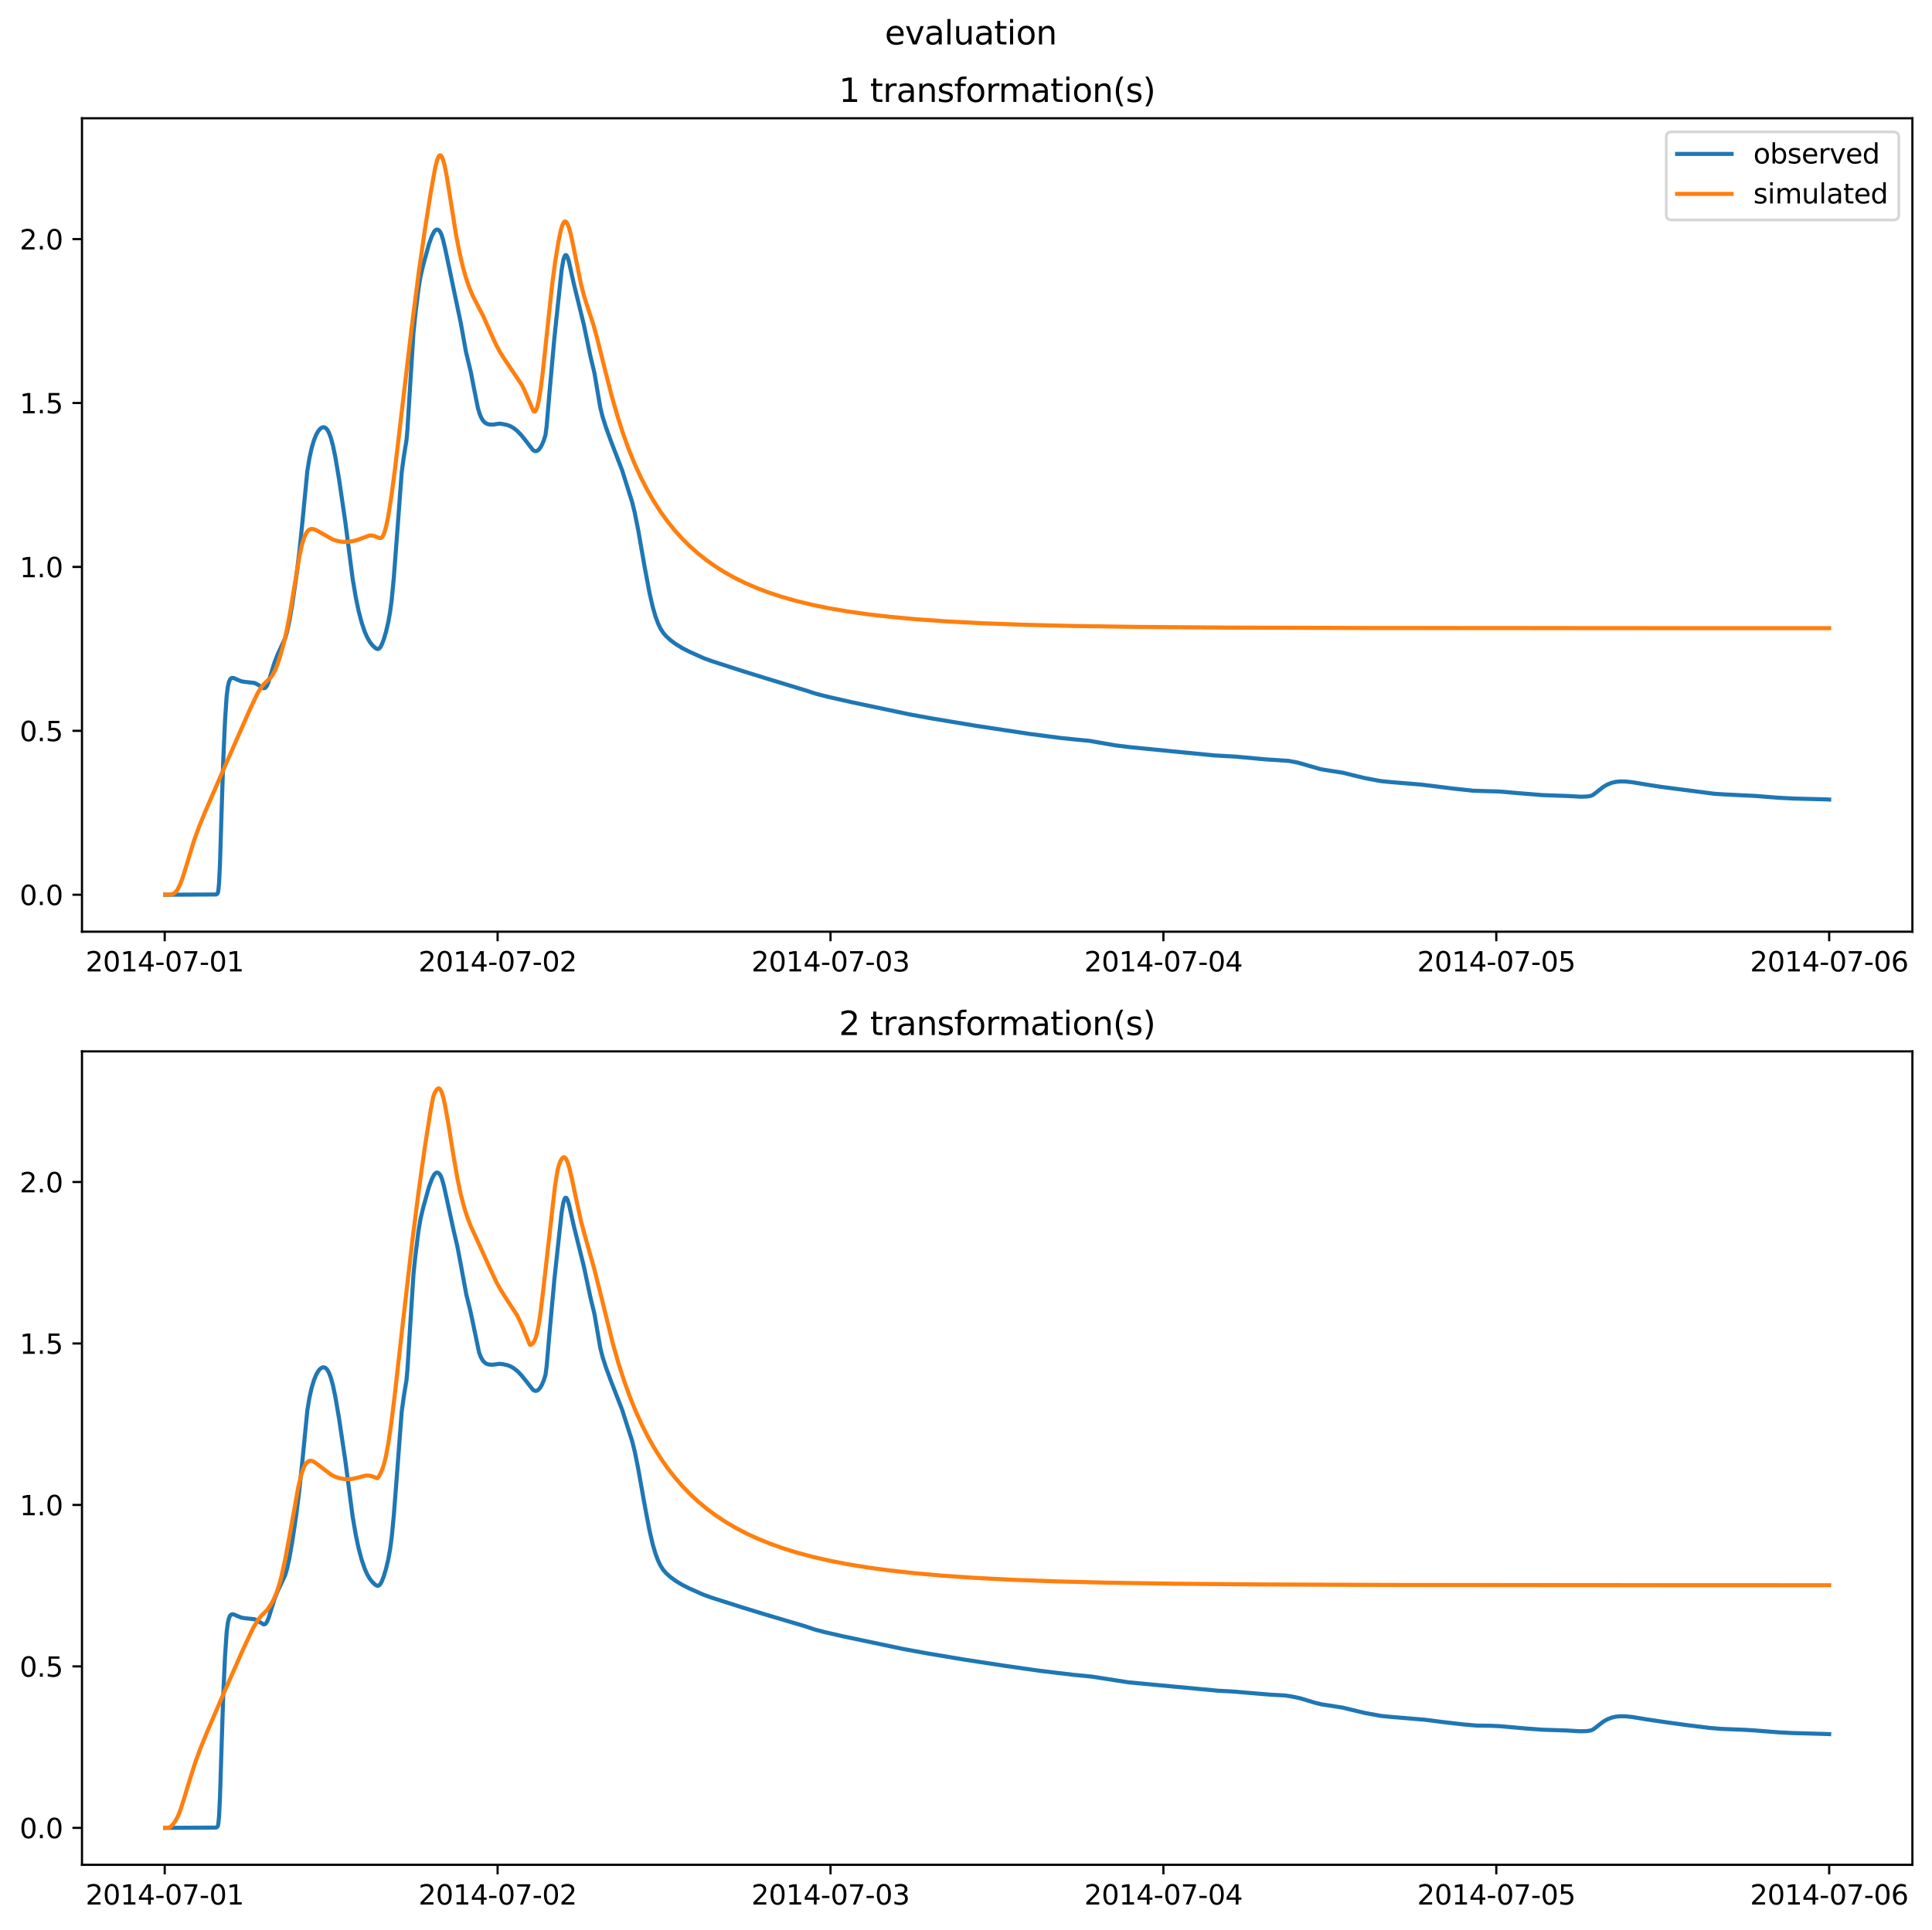 <?xml version="1.0" encoding="utf-8" standalone="no"?>
<!DOCTYPE svg PUBLIC "-//W3C//DTD SVG 1.1//EN"
  "http://www.w3.org/Graphics/SVG/1.1/DTD/svg11.dtd">
<svg xmlns:xlink="http://www.w3.org/1999/xlink" width="709.427pt" height="708.798pt" viewBox="0 0 709.427 708.798" xmlns="http://www.w3.org/2000/svg" version="1.1">
 <defs>
  <style type="text/css">*{stroke-linejoin: round; stroke-linecap: butt}</style>
 </defs>
 <g id="figure_1">
  <g id="patch_1">
   <path d="M 0 708.798 
L 709.427 708.798 
L 709.427 0 
L 0 0 
z
" style="fill: #ffffff"/>
  </g>
  <g id="axes_1">
   <g id="patch_2">
    <path d="M 30.103 342.2 
L 702.227 342.2 
L 702.227 43.44 
L 30.103 43.44 
z
" style="fill: #ffffff"/>
   </g>
   <g id="matplotlib.axis_1">
    <g id="xtick_1">
     <g id="line2d_1">
      <defs>
       <path id="mbb1c1ea620" d="M 0 0 
L 0 3.5 
" style="stroke: #000000; stroke-width: 0.8"/>
      </defs>
      <g>
       <use xlink:href="#mbb1c1ea620" x="60.484" y="342.2" style="stroke: #000000; stroke-width: 0.8"/>
      </g>
     </g>
     <g id="text_1">
      <!-- 2014-07-01 -->
      <g transform="translate(31.427 356.798) scale(0.1 -0.1)">
       <defs>
        <path id="DejaVuSans-32" d="M 1228 531 
L 3431 531 
L 3431 0 
L 469 0 
L 469 531 
Q 828 903 1448 1529 
Q 2069 2156 2228 2338 
Q 2531 2678 2651 2914 
Q 2772 3150 2772 3378 
Q 2772 3750 2511 3984 
Q 2250 4219 1831 4219 
Q 1534 4219 1204 4116 
Q 875 4013 500 3803 
L 500 4441 
Q 881 4594 1212 4672 
Q 1544 4750 1819 4750 
Q 2544 4750 2975 4387 
Q 3406 4025 3406 3419 
Q 3406 3131 3298 2873 
Q 3191 2616 2906 2266 
Q 2828 2175 2409 1742 
Q 1991 1309 1228 531 
z
" transform="scale(0.016)"/>
        <path id="DejaVuSans-30" d="M 2034 4250 
Q 1547 4250 1301 3770 
Q 1056 3291 1056 2328 
Q 1056 1369 1301 889 
Q 1547 409 2034 409 
Q 2525 409 2770 889 
Q 3016 1369 3016 2328 
Q 3016 3291 2770 3770 
Q 2525 4250 2034 4250 
z
M 2034 4750 
Q 2819 4750 3233 4129 
Q 3647 3509 3647 2328 
Q 3647 1150 3233 529 
Q 2819 -91 2034 -91 
Q 1250 -91 836 529 
Q 422 1150 422 2328 
Q 422 3509 836 4129 
Q 1250 4750 2034 4750 
z
" transform="scale(0.016)"/>
        <path id="DejaVuSans-31" d="M 794 531 
L 1825 531 
L 1825 4091 
L 703 3866 
L 703 4441 
L 1819 4666 
L 2450 4666 
L 2450 531 
L 3481 531 
L 3481 0 
L 794 0 
L 794 531 
z
" transform="scale(0.016)"/>
        <path id="DejaVuSans-34" d="M 2419 4116 
L 825 1625 
L 2419 1625 
L 2419 4116 
z
M 2253 4666 
L 3047 4666 
L 3047 1625 
L 3713 1625 
L 3713 1100 
L 3047 1100 
L 3047 0 
L 2419 0 
L 2419 1100 
L 313 1100 
L 313 1709 
L 2253 4666 
z
" transform="scale(0.016)"/>
        <path id="DejaVuSans-2d" d="M 313 2009 
L 1997 2009 
L 1997 1497 
L 313 1497 
L 313 2009 
z
" transform="scale(0.016)"/>
        <path id="DejaVuSans-37" d="M 525 4666 
L 3525 4666 
L 3525 4397 
L 1831 0 
L 1172 0 
L 2766 4134 
L 525 4134 
L 525 4666 
z
" transform="scale(0.016)"/>
       </defs>
       <use xlink:href="#DejaVuSans-32"/>
       <use xlink:href="#DejaVuSans-30" x="63.623"/>
       <use xlink:href="#DejaVuSans-31" x="127.246"/>
       <use xlink:href="#DejaVuSans-34" x="190.869"/>
       <use xlink:href="#DejaVuSans-2d" x="254.492"/>
       <use xlink:href="#DejaVuSans-30" x="290.576"/>
       <use xlink:href="#DejaVuSans-37" x="354.199"/>
       <use xlink:href="#DejaVuSans-2d" x="417.822"/>
       <use xlink:href="#DejaVuSans-30" x="453.906"/>
       <use xlink:href="#DejaVuSans-31" x="517.529"/>
      </g>
     </g>
    </g>
    <g id="xtick_2">
     <g id="line2d_2">
      <g>
       <use xlink:href="#mbb1c1ea620" x="182.723" y="342.2" style="stroke: #000000; stroke-width: 0.8"/>
      </g>
     </g>
     <g id="text_2">
      <!-- 2014-07-02 -->
      <g transform="translate(153.665 356.798) scale(0.1 -0.1)">
       <use xlink:href="#DejaVuSans-32"/>
       <use xlink:href="#DejaVuSans-30" x="63.623"/>
       <use xlink:href="#DejaVuSans-31" x="127.246"/>
       <use xlink:href="#DejaVuSans-34" x="190.869"/>
       <use xlink:href="#DejaVuSans-2d" x="254.492"/>
       <use xlink:href="#DejaVuSans-30" x="290.576"/>
       <use xlink:href="#DejaVuSans-37" x="354.199"/>
       <use xlink:href="#DejaVuSans-2d" x="417.822"/>
       <use xlink:href="#DejaVuSans-30" x="453.906"/>
       <use xlink:href="#DejaVuSans-32" x="517.529"/>
      </g>
     </g>
    </g>
    <g id="xtick_3">
     <g id="line2d_3">
      <g>
       <use xlink:href="#mbb1c1ea620" x="304.961" y="342.2" style="stroke: #000000; stroke-width: 0.8"/>
      </g>
     </g>
     <g id="text_3">
      <!-- 2014-07-03 -->
      <g transform="translate(275.903 356.798) scale(0.1 -0.1)">
       <defs>
        <path id="DejaVuSans-33" d="M 2597 2516 
Q 3050 2419 3304 2112 
Q 3559 1806 3559 1356 
Q 3559 666 3084 287 
Q 2609 -91 1734 -91 
Q 1441 -91 1130 -33 
Q 819 25 488 141 
L 488 750 
Q 750 597 1062 519 
Q 1375 441 1716 441 
Q 2309 441 2620 675 
Q 2931 909 2931 1356 
Q 2931 1769 2642 2001 
Q 2353 2234 1838 2234 
L 1294 2234 
L 1294 2753 
L 1863 2753 
Q 2328 2753 2575 2939 
Q 2822 3125 2822 3475 
Q 2822 3834 2567 4026 
Q 2313 4219 1838 4219 
Q 1578 4219 1281 4162 
Q 984 4106 628 3988 
L 628 4550 
Q 988 4650 1302 4700 
Q 1616 4750 1894 4750 
Q 2613 4750 3031 4423 
Q 3450 4097 3450 3541 
Q 3450 3153 3228 2886 
Q 3006 2619 2597 2516 
z
" transform="scale(0.016)"/>
       </defs>
       <use xlink:href="#DejaVuSans-32"/>
       <use xlink:href="#DejaVuSans-30" x="63.623"/>
       <use xlink:href="#DejaVuSans-31" x="127.246"/>
       <use xlink:href="#DejaVuSans-34" x="190.869"/>
       <use xlink:href="#DejaVuSans-2d" x="254.492"/>
       <use xlink:href="#DejaVuSans-30" x="290.576"/>
       <use xlink:href="#DejaVuSans-37" x="354.199"/>
       <use xlink:href="#DejaVuSans-2d" x="417.822"/>
       <use xlink:href="#DejaVuSans-30" x="453.906"/>
       <use xlink:href="#DejaVuSans-33" x="517.529"/>
      </g>
     </g>
    </g>
    <g id="xtick_4">
     <g id="line2d_4">
      <g>
       <use xlink:href="#mbb1c1ea620" x="427.199" y="342.2" style="stroke: #000000; stroke-width: 0.8"/>
      </g>
     </g>
     <g id="text_4">
      <!-- 2014-07-04 -->
      <g transform="translate(398.141 356.798) scale(0.1 -0.1)">
       <use xlink:href="#DejaVuSans-32"/>
       <use xlink:href="#DejaVuSans-30" x="63.623"/>
       <use xlink:href="#DejaVuSans-31" x="127.246"/>
       <use xlink:href="#DejaVuSans-34" x="190.869"/>
       <use xlink:href="#DejaVuSans-2d" x="254.492"/>
       <use xlink:href="#DejaVuSans-30" x="290.576"/>
       <use xlink:href="#DejaVuSans-37" x="354.199"/>
       <use xlink:href="#DejaVuSans-2d" x="417.822"/>
       <use xlink:href="#DejaVuSans-30" x="453.906"/>
       <use xlink:href="#DejaVuSans-34" x="517.529"/>
      </g>
     </g>
    </g>
    <g id="xtick_5">
     <g id="line2d_5">
      <g>
       <use xlink:href="#mbb1c1ea620" x="549.437" y="342.2" style="stroke: #000000; stroke-width: 0.8"/>
      </g>
     </g>
     <g id="text_5">
      <!-- 2014-07-05 -->
      <g transform="translate(520.38 356.798) scale(0.1 -0.1)">
       <defs>
        <path id="DejaVuSans-35" d="M 691 4666 
L 3169 4666 
L 3169 4134 
L 1269 4134 
L 1269 2991 
Q 1406 3038 1543 3061 
Q 1681 3084 1819 3084 
Q 2600 3084 3056 2656 
Q 3513 2228 3513 1497 
Q 3513 744 3044 326 
Q 2575 -91 1722 -91 
Q 1428 -91 1123 -41 
Q 819 9 494 109 
L 494 744 
Q 775 591 1075 516 
Q 1375 441 1709 441 
Q 2250 441 2565 725 
Q 2881 1009 2881 1497 
Q 2881 1984 2565 2268 
Q 2250 2553 1709 2553 
Q 1456 2553 1204 2497 
Q 953 2441 691 2322 
L 691 4666 
z
" transform="scale(0.016)"/>
       </defs>
       <use xlink:href="#DejaVuSans-32"/>
       <use xlink:href="#DejaVuSans-30" x="63.623"/>
       <use xlink:href="#DejaVuSans-31" x="127.246"/>
       <use xlink:href="#DejaVuSans-34" x="190.869"/>
       <use xlink:href="#DejaVuSans-2d" x="254.492"/>
       <use xlink:href="#DejaVuSans-30" x="290.576"/>
       <use xlink:href="#DejaVuSans-37" x="354.199"/>
       <use xlink:href="#DejaVuSans-2d" x="417.822"/>
       <use xlink:href="#DejaVuSans-30" x="453.906"/>
       <use xlink:href="#DejaVuSans-35" x="517.529"/>
      </g>
     </g>
    </g>
    <g id="xtick_6">
     <g id="line2d_6">
      <g>
       <use xlink:href="#mbb1c1ea620" x="671.676" y="342.2" style="stroke: #000000; stroke-width: 0.8"/>
      </g>
     </g>
     <g id="text_6">
      <!-- 2014-07-06 -->
      <g transform="translate(642.618 356.798) scale(0.1 -0.1)">
       <defs>
        <path id="DejaVuSans-36" d="M 2113 2584 
Q 1688 2584 1439 2293 
Q 1191 2003 1191 1497 
Q 1191 994 1439 701 
Q 1688 409 2113 409 
Q 2538 409 2786 701 
Q 3034 994 3034 1497 
Q 3034 2003 2786 2293 
Q 2538 2584 2113 2584 
z
M 3366 4563 
L 3366 3988 
Q 3128 4100 2886 4159 
Q 2644 4219 2406 4219 
Q 1781 4219 1451 3797 
Q 1122 3375 1075 2522 
Q 1259 2794 1537 2939 
Q 1816 3084 2150 3084 
Q 2853 3084 3261 2657 
Q 3669 2231 3669 1497 
Q 3669 778 3244 343 
Q 2819 -91 2113 -91 
Q 1303 -91 875 529 
Q 447 1150 447 2328 
Q 447 3434 972 4092 
Q 1497 4750 2381 4750 
Q 2619 4750 2861 4703 
Q 3103 4656 3366 4563 
z
" transform="scale(0.016)"/>
       </defs>
       <use xlink:href="#DejaVuSans-32"/>
       <use xlink:href="#DejaVuSans-30" x="63.623"/>
       <use xlink:href="#DejaVuSans-31" x="127.246"/>
       <use xlink:href="#DejaVuSans-34" x="190.869"/>
       <use xlink:href="#DejaVuSans-2d" x="254.492"/>
       <use xlink:href="#DejaVuSans-30" x="290.576"/>
       <use xlink:href="#DejaVuSans-37" x="354.199"/>
       <use xlink:href="#DejaVuSans-2d" x="417.822"/>
       <use xlink:href="#DejaVuSans-30" x="453.906"/>
       <use xlink:href="#DejaVuSans-36" x="517.529"/>
      </g>
     </g>
    </g>
   </g>
   <g id="matplotlib.axis_2">
    <g id="ytick_1">
     <g id="line2d_7">
      <defs>
       <path id="m579b12169e" d="M 0 0 
L -3.5 0 
" style="stroke: #000000; stroke-width: 0.8"/>
      </defs>
      <g>
       <use xlink:href="#m579b12169e" x="30.103" y="328.62" style="stroke: #000000; stroke-width: 0.8"/>
      </g>
     </g>
     <g id="text_7">
      <!-- 0.0 -->
      <g transform="translate(7.2 332.419) scale(0.1 -0.1)">
       <defs>
        <path id="DejaVuSans-2e" d="M 684 794 
L 1344 794 
L 1344 0 
L 684 0 
L 684 794 
z
" transform="scale(0.016)"/>
       </defs>
       <use xlink:href="#DejaVuSans-30"/>
       <use xlink:href="#DejaVuSans-2e" x="63.623"/>
       <use xlink:href="#DejaVuSans-30" x="95.41"/>
      </g>
     </g>
    </g>
    <g id="ytick_2">
     <g id="line2d_8">
      <g>
       <use xlink:href="#m579b12169e" x="30.103" y="268.42" style="stroke: #000000; stroke-width: 0.8"/>
      </g>
     </g>
     <g id="text_8">
      <!-- 0.5 -->
      <g transform="translate(7.2 272.219) scale(0.1 -0.1)">
       <use xlink:href="#DejaVuSans-30"/>
       <use xlink:href="#DejaVuSans-2e" x="63.623"/>
       <use xlink:href="#DejaVuSans-35" x="95.41"/>
      </g>
     </g>
    </g>
    <g id="ytick_3">
     <g id="line2d_9">
      <g>
       <use xlink:href="#m579b12169e" x="30.103" y="208.22" style="stroke: #000000; stroke-width: 0.8"/>
      </g>
     </g>
     <g id="text_9">
      <!-- 1.0 -->
      <g transform="translate(7.2 212.019) scale(0.1 -0.1)">
       <use xlink:href="#DejaVuSans-31"/>
       <use xlink:href="#DejaVuSans-2e" x="63.623"/>
       <use xlink:href="#DejaVuSans-30" x="95.41"/>
      </g>
     </g>
    </g>
    <g id="ytick_4">
     <g id="line2d_10">
      <g>
       <use xlink:href="#m579b12169e" x="30.103" y="148.02" style="stroke: #000000; stroke-width: 0.8"/>
      </g>
     </g>
     <g id="text_10">
      <!-- 1.5 -->
      <g transform="translate(7.2 151.819) scale(0.1 -0.1)">
       <use xlink:href="#DejaVuSans-31"/>
       <use xlink:href="#DejaVuSans-2e" x="63.623"/>
       <use xlink:href="#DejaVuSans-35" x="95.41"/>
      </g>
     </g>
    </g>
    <g id="ytick_5">
     <g id="line2d_11">
      <g>
       <use xlink:href="#m579b12169e" x="30.103" y="87.82" style="stroke: #000000; stroke-width: 0.8"/>
      </g>
     </g>
     <g id="text_11">
      <!-- 2.0 -->
      <g transform="translate(7.2 91.619) scale(0.1 -0.1)">
       <use xlink:href="#DejaVuSans-32"/>
       <use xlink:href="#DejaVuSans-2e" x="63.623"/>
       <use xlink:href="#DejaVuSans-30" x="95.41"/>
      </g>
     </g>
    </g>
   </g>
   <g id="line2d_12">
    <path d="M 60.654 328.62 
L 79.329 328.531 
L 79.839 328.209 
L 80.009 327.861 
L 80.178 327.061 
L 80.433 324.416 
L 80.773 317.38 
L 81.282 300.814 
L 81.961 279.616 
L 82.64 264.466 
L 83.234 255.605 
L 83.659 252.236 
L 84.083 250.404 
L 84.508 249.483 
L 84.932 249.077 
L 85.357 248.971 
L 85.951 249.085 
L 87.139 249.629 
L 88.582 250.218 
L 89.686 250.417 
L 93.506 250.846 
L 94.524 251.372 
L 96.816 252.779 
L 97.241 252.71 
L 97.665 252.363 
L 98.09 251.69 
L 98.599 250.453 
L 99.618 247.147 
L 100.891 243.064 
L 101.994 240.266 
L 104.711 234.423 
L 105.39 232.086 
L 106.239 228.172 
L 107.342 221.763 
L 108.786 211.939 
L 109.974 202.195 
L 111.077 191.407 
L 112.86 172.916 
L 113.624 168.255 
L 114.473 164.429 
L 115.322 161.602 
L 116.086 159.716 
L 116.85 158.35 
L 117.529 157.521 
L 118.208 157.032 
L 118.717 156.899 
L 119.227 156.985 
L 119.736 157.314 
L 120.245 157.921 
L 120.84 159.032 
L 121.519 160.887 
L 122.283 163.75 
L 123.132 167.885 
L 124.49 175.937 
L 126.782 191.576 
L 129.498 212.627 
L 130.687 219.659 
L 131.705 224.489 
L 132.809 228.676 
L 133.912 231.983 
L 134.846 234.124 
L 135.78 235.737 
L 136.714 236.951 
L 137.732 237.93 
L 138.411 238.343 
L 138.836 238.38 
L 139.26 238.164 
L 139.685 237.668 
L 140.194 236.725 
L 140.873 234.968 
L 141.722 232.139 
L 142.571 228.53 
L 143.25 224.736 
L 143.844 220.21 
L 144.608 212.14 
L 145.712 197.57 
L 147.494 173.595 
L 148.258 167.892 
L 149.277 161.561 
L 149.616 157.686 
L 150.38 145.242 
L 151.824 122.293 
L 152.503 115.558 
L 153.691 105.854 
L 154.455 101.34 
L 155.389 97.39 
L 157.511 89.67 
L 158.615 86.615 
L 159.463 85.01 
L 159.973 84.468 
L 160.397 84.302 
L 160.822 84.368 
L 161.246 84.66 
L 161.671 85.224 
L 162.095 86.146 
L 162.689 88.049 
L 163.538 91.663 
L 169.226 118.774 
L 171.093 129.176 
L 172.112 133.392 
L 172.876 136.587 
L 174.064 142.765 
L 175.507 149.954 
L 176.186 152.187 
L 176.865 153.704 
L 177.545 154.718 
L 178.309 155.398 
L 179.073 155.758 
L 179.921 155.92 
L 181.28 155.923 
L 182.213 155.764 
L 183.317 155.597 
L 184.336 155.703 
L 186.118 156.052 
L 187.391 156.527 
L 188.665 157.264 
L 189.853 158.206 
L 191.296 159.677 
L 192.909 161.68 
L 195.71 165.296 
L 196.305 165.638 
L 196.814 165.702 
L 197.323 165.538 
L 197.833 165.147 
L 198.427 164.398 
L 199.021 163.334 
L 199.7 161.689 
L 200.294 159.763 
L 200.719 156.565 
L 201.738 144.54 
L 203.605 123.784 
L 205.388 106.958 
L 206.237 99.14 
L 206.831 95.629 
L 207.255 94.211 
L 207.595 93.714 
L 207.849 93.683 
L 208.104 93.921 
L 208.444 94.605 
L 208.953 96.289 
L 209.717 99.788 
L 210.651 103.988 
L 214.386 119.262 
L 216.763 130.658 
L 218.291 137.071 
L 219.224 142.606 
L 220.413 149.612 
L 221.262 153.042 
L 222.535 157.069 
L 224.318 161.957 
L 228.477 172.822 
L 230.005 177.711 
L 231.448 182.285 
L 232.127 184.423 
L 233.061 188.245 
L 234.334 194.619 
L 236.796 208.709 
L 238.494 217.733 
L 239.682 222.899 
L 240.701 226.436 
L 241.635 228.963 
L 242.568 230.906 
L 243.502 232.374 
L 244.606 233.668 
L 246.134 235.065 
L 248.086 236.523 
L 250.548 238.04 
L 253.095 239.341 
L 258.442 241.752 
L 261.244 242.776 
L 272.619 246.452 
L 281.447 249.19 
L 296.387 253.745 
L 299.443 254.754 
L 303.603 255.837 
L 312.855 257.932 
L 333.908 262.373 
L 342.227 263.883 
L 358.44 266.59 
L 378.219 269.579 
L 389.339 271.032 
L 395.281 271.646 
L 399.95 272.086 
L 403.091 272.632 
L 409.627 273.768 
L 415.06 274.436 
L 445.79 277.446 
L 453.599 277.887 
L 464.635 278.897 
L 473.293 279.469 
L 476.689 280.126 
L 480.339 281.187 
L 484.923 282.509 
L 487.639 282.957 
L 493.242 283.841 
L 496.892 284.761 
L 501.391 285.83 
L 507.078 286.884 
L 510.644 287.242 
L 521.849 288.17 
L 526.093 288.687 
L 533.054 289.567 
L 540.949 290.42 
L 544.09 290.525 
L 550.541 290.702 
L 557.587 291.317 
L 566.245 292.02 
L 575.753 292.358 
L 580.506 292.622 
L 582.883 292.531 
L 584.156 292.301 
L 584.92 291.963 
L 585.854 291.279 
L 588.656 289.066 
L 590.099 288.211 
L 591.711 287.547 
L 593.324 287.164 
L 594.937 287.006 
L 596.89 287.037 
L 599.436 287.308 
L 604.699 288.183 
L 609.708 288.971 
L 629.487 291.54 
L 633.222 291.78 
L 644.681 292.342 
L 652.916 292.994 
L 658.433 293.28 
L 670.317 293.587 
L 671.676 293.666 
L 671.676 293.666 
" clip-path="url(#p839fc1f608)" style="fill: none; stroke: #1f77b4; stroke-width: 1.5; stroke-linecap: square"/>
   </g>
   <g id="line2d_13">
    <path d="M 60.654 328.62 
L 63.286 328.432 
L 63.965 328.115 
L 64.559 327.586 
L 65.238 326.642 
L 66.002 325.149 
L 66.936 322.755 
L 68.124 318.994 
L 71.35 308.433 
L 73.133 303.556 
L 75.51 297.755 
L 81.961 282.875 
L 91.808 260.46 
L 94.524 254.748 
L 95.713 252.776 
L 96.901 251.249 
L 98.09 250.097 
L 99.448 248.805 
L 100.212 247.732 
L 100.976 246.278 
L 101.825 244.193 
L 102.928 240.871 
L 104.117 236.628 
L 105.22 231.829 
L 106.409 225.606 
L 107.937 216.438 
L 109.974 204.169 
L 110.908 199.98 
L 111.672 197.501 
L 112.351 195.97 
L 113.03 194.99 
L 113.624 194.504 
L 114.218 194.291 
L 114.897 194.295 
L 115.746 194.55 
L 116.935 195.164 
L 122.113 198.113 
L 123.896 198.686 
L 125.508 198.989 
L 127.036 199.046 
L 128.904 198.869 
L 130.687 198.488 
L 132.469 197.86 
L 135.61 196.686 
L 136.459 196.678 
L 137.647 196.933 
L 138.751 197.415 
L 139.515 197.666 
L 139.939 197.569 
L 140.364 197.194 
L 140.788 196.482 
L 141.297 195.143 
L 141.892 192.91 
L 142.656 189.06 
L 143.674 182.574 
L 145.033 172.331 
L 147.07 155.07 
L 151.06 121.127 
L 153.776 99.949 
L 155.983 84.541 
L 158.19 70.557 
L 159.803 61.652 
L 160.482 58.909 
L 160.991 57.599 
L 161.416 57.078 
L 161.671 57.023 
L 161.925 57.162 
L 162.265 57.64 
L 162.689 58.671 
L 163.283 60.856 
L 164.047 64.713 
L 165.236 72.176 
L 167.443 86.113 
L 168.716 92.695 
L 169.99 98.133 
L 171.178 102.302 
L 172.366 105.718 
L 173.64 108.728 
L 175.083 111.547 
L 177.375 115.964 
L 179.412 120.524 
L 182.044 126.393 
L 183.656 129.401 
L 185.269 131.934 
L 191.721 141.523 
L 192.824 143.904 
L 195.88 151.005 
L 196.22 151.198 
L 196.474 151.121 
L 196.814 150.695 
L 197.238 149.621 
L 197.748 147.546 
L 198.427 143.576 
L 199.276 137.023 
L 200.549 125.066 
L 202.671 105.162 
L 203.86 96.132 
L 205.048 88.808 
L 205.897 84.72 
L 206.491 82.718 
L 207.001 81.69 
L 207.34 81.378 
L 207.68 81.363 
L 208.019 81.636 
L 208.444 82.349 
L 208.953 83.699 
L 209.632 86.215 
L 210.566 90.639 
L 213.367 104.488 
L 214.556 109.033 
L 215.829 112.985 
L 217.866 119.171 
L 219.309 124.389 
L 221.856 134.64 
L 224.657 145.581 
L 226.779 152.989 
L 228.817 159.327 
L 230.939 165.197 
L 233.061 170.42 
L 235.268 175.263 
L 237.56 179.749 
L 239.937 183.901 
L 242.399 187.742 
L 244.945 191.295 
L 247.577 194.578 
L 250.293 197.612 
L 253.095 200.414 
L 256.066 203.072 
L 259.206 205.58 
L 262.517 207.932 
L 265.997 210.129 
L 269.648 212.171 
L 273.552 214.1 
L 277.712 215.907 
L 282.211 217.615 
L 287.05 219.211 
L 292.313 220.707 
L 298 222.088 
L 304.197 223.363 
L 311.073 224.545 
L 318.628 225.615 
L 327.117 226.589 
L 336.709 227.461 
L 347.659 228.228 
L 360.393 228.892 
L 375.587 229.453 
L 394.178 229.909 
L 418.031 230.26 
L 451.053 230.508 
L 503.513 230.656 
L 622.016 230.711 
L 671.676 230.714 
L 671.676 230.714 
" clip-path="url(#p839fc1f608)" style="fill: none; stroke: #ff7f0e; stroke-width: 1.5; stroke-linecap: square"/>
   </g>
   <g id="patch_3">
    <path d="M 30.103 342.2 
L 30.103 43.44 
" style="fill: none; stroke: #000000; stroke-width: 0.8; stroke-linejoin: miter; stroke-linecap: square"/>
   </g>
   <g id="patch_4">
    <path d="M 702.227 342.2 
L 702.227 43.44 
" style="fill: none; stroke: #000000; stroke-width: 0.8; stroke-linejoin: miter; stroke-linecap: square"/>
   </g>
   <g id="patch_5">
    <path d="M 30.103 342.2 
L 702.227 342.2 
" style="fill: none; stroke: #000000; stroke-width: 0.8; stroke-linejoin: miter; stroke-linecap: square"/>
   </g>
   <g id="patch_6">
    <path d="M 30.103 43.44 
L 702.227 43.44 
" style="fill: none; stroke: #000000; stroke-width: 0.8; stroke-linejoin: miter; stroke-linecap: square"/>
   </g>
   <g id="text_12">
    <!-- 1 transformation(s) -->
    <g transform="translate(308.05 37.44) scale(0.12 -0.12)">
     <defs>
      <path id="DejaVuSans-20" transform="scale(0.016)"/>
      <path id="DejaVuSans-74" d="M 1172 4494 
L 1172 3500 
L 2356 3500 
L 2356 3053 
L 1172 3053 
L 1172 1153 
Q 1172 725 1289 603 
Q 1406 481 1766 481 
L 2356 481 
L 2356 0 
L 1766 0 
Q 1100 0 847 248 
Q 594 497 594 1153 
L 594 3053 
L 172 3053 
L 172 3500 
L 594 3500 
L 594 4494 
L 1172 4494 
z
" transform="scale(0.016)"/>
      <path id="DejaVuSans-72" d="M 2631 2963 
Q 2534 3019 2420 3045 
Q 2306 3072 2169 3072 
Q 1681 3072 1420 2755 
Q 1159 2438 1159 1844 
L 1159 0 
L 581 0 
L 581 3500 
L 1159 3500 
L 1159 2956 
Q 1341 3275 1631 3429 
Q 1922 3584 2338 3584 
Q 2397 3584 2469 3576 
Q 2541 3569 2628 3553 
L 2631 2963 
z
" transform="scale(0.016)"/>
      <path id="DejaVuSans-61" d="M 2194 1759 
Q 1497 1759 1228 1600 
Q 959 1441 959 1056 
Q 959 750 1161 570 
Q 1363 391 1709 391 
Q 2188 391 2477 730 
Q 2766 1069 2766 1631 
L 2766 1759 
L 2194 1759 
z
M 3341 1997 
L 3341 0 
L 2766 0 
L 2766 531 
Q 2569 213 2275 61 
Q 1981 -91 1556 -91 
Q 1019 -91 701 211 
Q 384 513 384 1019 
Q 384 1609 779 1909 
Q 1175 2209 1959 2209 
L 2766 2209 
L 2766 2266 
Q 2766 2663 2505 2880 
Q 2244 3097 1772 3097 
Q 1472 3097 1187 3025 
Q 903 2953 641 2809 
L 641 3341 
Q 956 3463 1253 3523 
Q 1550 3584 1831 3584 
Q 2591 3584 2966 3190 
Q 3341 2797 3341 1997 
z
" transform="scale(0.016)"/>
      <path id="DejaVuSans-6e" d="M 3513 2113 
L 3513 0 
L 2938 0 
L 2938 2094 
Q 2938 2591 2744 2837 
Q 2550 3084 2163 3084 
Q 1697 3084 1428 2787 
Q 1159 2491 1159 1978 
L 1159 0 
L 581 0 
L 581 3500 
L 1159 3500 
L 1159 2956 
Q 1366 3272 1645 3428 
Q 1925 3584 2291 3584 
Q 2894 3584 3203 3211 
Q 3513 2838 3513 2113 
z
" transform="scale(0.016)"/>
      <path id="DejaVuSans-73" d="M 2834 3397 
L 2834 2853 
Q 2591 2978 2328 3040 
Q 2066 3103 1784 3103 
Q 1356 3103 1142 2972 
Q 928 2841 928 2578 
Q 928 2378 1081 2264 
Q 1234 2150 1697 2047 
L 1894 2003 
Q 2506 1872 2764 1633 
Q 3022 1394 3022 966 
Q 3022 478 2636 193 
Q 2250 -91 1575 -91 
Q 1294 -91 989 -36 
Q 684 19 347 128 
L 347 722 
Q 666 556 975 473 
Q 1284 391 1588 391 
Q 1994 391 2212 530 
Q 2431 669 2431 922 
Q 2431 1156 2273 1281 
Q 2116 1406 1581 1522 
L 1381 1569 
Q 847 1681 609 1914 
Q 372 2147 372 2553 
Q 372 3047 722 3315 
Q 1072 3584 1716 3584 
Q 2034 3584 2315 3537 
Q 2597 3491 2834 3397 
z
" transform="scale(0.016)"/>
      <path id="DejaVuSans-66" d="M 2375 4863 
L 2375 4384 
L 1825 4384 
Q 1516 4384 1395 4259 
Q 1275 4134 1275 3809 
L 1275 3500 
L 2222 3500 
L 2222 3053 
L 1275 3053 
L 1275 0 
L 697 0 
L 697 3053 
L 147 3053 
L 147 3500 
L 697 3500 
L 697 3744 
Q 697 4328 969 4595 
Q 1241 4863 1831 4863 
L 2375 4863 
z
" transform="scale(0.016)"/>
      <path id="DejaVuSans-6f" d="M 1959 3097 
Q 1497 3097 1228 2736 
Q 959 2375 959 1747 
Q 959 1119 1226 758 
Q 1494 397 1959 397 
Q 2419 397 2687 759 
Q 2956 1122 2956 1747 
Q 2956 2369 2687 2733 
Q 2419 3097 1959 3097 
z
M 1959 3584 
Q 2709 3584 3137 3096 
Q 3566 2609 3566 1747 
Q 3566 888 3137 398 
Q 2709 -91 1959 -91 
Q 1206 -91 779 398 
Q 353 888 353 1747 
Q 353 2609 779 3096 
Q 1206 3584 1959 3584 
z
" transform="scale(0.016)"/>
      <path id="DejaVuSans-6d" d="M 3328 2828 
Q 3544 3216 3844 3400 
Q 4144 3584 4550 3584 
Q 5097 3584 5394 3201 
Q 5691 2819 5691 2113 
L 5691 0 
L 5113 0 
L 5113 2094 
Q 5113 2597 4934 2840 
Q 4756 3084 4391 3084 
Q 3944 3084 3684 2787 
Q 3425 2491 3425 1978 
L 3425 0 
L 2847 0 
L 2847 2094 
Q 2847 2600 2669 2842 
Q 2491 3084 2119 3084 
Q 1678 3084 1418 2786 
Q 1159 2488 1159 1978 
L 1159 0 
L 581 0 
L 581 3500 
L 1159 3500 
L 1159 2956 
Q 1356 3278 1631 3431 
Q 1906 3584 2284 3584 
Q 2666 3584 2933 3390 
Q 3200 3197 3328 2828 
z
" transform="scale(0.016)"/>
      <path id="DejaVuSans-69" d="M 603 3500 
L 1178 3500 
L 1178 0 
L 603 0 
L 603 3500 
z
M 603 4863 
L 1178 4863 
L 1178 4134 
L 603 4134 
L 603 4863 
z
" transform="scale(0.016)"/>
      <path id="DejaVuSans-28" d="M 1984 4856 
Q 1566 4138 1362 3434 
Q 1159 2731 1159 2009 
Q 1159 1288 1364 580 
Q 1569 -128 1984 -844 
L 1484 -844 
Q 1016 -109 783 600 
Q 550 1309 550 2009 
Q 550 2706 781 3412 
Q 1013 4119 1484 4856 
L 1984 4856 
z
" transform="scale(0.016)"/>
      <path id="DejaVuSans-29" d="M 513 4856 
L 1013 4856 
Q 1481 4119 1714 3412 
Q 1947 2706 1947 2009 
Q 1947 1309 1714 600 
Q 1481 -109 1013 -844 
L 513 -844 
Q 928 -128 1133 580 
Q 1338 1288 1338 2009 
Q 1338 2731 1133 3434 
Q 928 4138 513 4856 
z
" transform="scale(0.016)"/>
     </defs>
     <use xlink:href="#DejaVuSans-31"/>
     <use xlink:href="#DejaVuSans-20" x="63.623"/>
     <use xlink:href="#DejaVuSans-74" x="95.41"/>
     <use xlink:href="#DejaVuSans-72" x="134.619"/>
     <use xlink:href="#DejaVuSans-61" x="175.732"/>
     <use xlink:href="#DejaVuSans-6e" x="237.012"/>
     <use xlink:href="#DejaVuSans-73" x="300.391"/>
     <use xlink:href="#DejaVuSans-66" x="352.49"/>
     <use xlink:href="#DejaVuSans-6f" x="387.695"/>
     <use xlink:href="#DejaVuSans-72" x="448.877"/>
     <use xlink:href="#DejaVuSans-6d" x="488.24"/>
     <use xlink:href="#DejaVuSans-61" x="585.652"/>
     <use xlink:href="#DejaVuSans-74" x="646.932"/>
     <use xlink:href="#DejaVuSans-69" x="686.141"/>
     <use xlink:href="#DejaVuSans-6f" x="713.924"/>
     <use xlink:href="#DejaVuSans-6e" x="775.105"/>
     <use xlink:href="#DejaVuSans-28" x="838.484"/>
     <use xlink:href="#DejaVuSans-73" x="877.498"/>
     <use xlink:href="#DejaVuSans-29" x="929.598"/>
    </g>
   </g>
   <g id="legend_1">
    <g id="patch_7">
     <path d="M 613.833 80.796 
L 695.227 80.796 
Q 697.227 80.796 697.227 78.796 
L 697.227 50.44 
Q 697.227 48.44 695.227 48.44 
L 613.833 48.44 
Q 611.833 48.44 611.833 50.44 
L 611.833 78.796 
Q 611.833 80.796 613.833 80.796 
z
" style="fill: #ffffff; opacity: 0.8; stroke: #cccccc; stroke-linejoin: miter"/>
    </g>
    <g id="line2d_14">
     <path d="M 615.833 56.538 
L 625.833 56.538 
L 635.833 56.538 
" style="fill: none; stroke: #1f77b4; stroke-width: 1.5; stroke-linecap: square"/>
    </g>
    <g id="text_13">
     <!-- observed -->
     <g transform="translate(643.833 60.038) scale(0.1 -0.1)">
      <defs>
       <path id="DejaVuSans-62" d="M 3116 1747 
Q 3116 2381 2855 2742 
Q 2594 3103 2138 3103 
Q 1681 3103 1420 2742 
Q 1159 2381 1159 1747 
Q 1159 1113 1420 752 
Q 1681 391 2138 391 
Q 2594 391 2855 752 
Q 3116 1113 3116 1747 
z
M 1159 2969 
Q 1341 3281 1617 3432 
Q 1894 3584 2278 3584 
Q 2916 3584 3314 3078 
Q 3713 2572 3713 1747 
Q 3713 922 3314 415 
Q 2916 -91 2278 -91 
Q 1894 -91 1617 61 
Q 1341 213 1159 525 
L 1159 0 
L 581 0 
L 581 4863 
L 1159 4863 
L 1159 2969 
z
" transform="scale(0.016)"/>
       <path id="DejaVuSans-65" d="M 3597 1894 
L 3597 1613 
L 953 1613 
Q 991 1019 1311 708 
Q 1631 397 2203 397 
Q 2534 397 2845 478 
Q 3156 559 3463 722 
L 3463 178 
Q 3153 47 2828 -22 
Q 2503 -91 2169 -91 
Q 1331 -91 842 396 
Q 353 884 353 1716 
Q 353 2575 817 3079 
Q 1281 3584 2069 3584 
Q 2775 3584 3186 3129 
Q 3597 2675 3597 1894 
z
M 3022 2063 
Q 3016 2534 2758 2815 
Q 2500 3097 2075 3097 
Q 1594 3097 1305 2825 
Q 1016 2553 972 2059 
L 3022 2063 
z
" transform="scale(0.016)"/>
       <path id="DejaVuSans-76" d="M 191 3500 
L 800 3500 
L 1894 563 
L 2988 3500 
L 3597 3500 
L 2284 0 
L 1503 0 
L 191 3500 
z
" transform="scale(0.016)"/>
       <path id="DejaVuSans-64" d="M 2906 2969 
L 2906 4863 
L 3481 4863 
L 3481 0 
L 2906 0 
L 2906 525 
Q 2725 213 2448 61 
Q 2172 -91 1784 -91 
Q 1150 -91 751 415 
Q 353 922 353 1747 
Q 353 2572 751 3078 
Q 1150 3584 1784 3584 
Q 2172 3584 2448 3432 
Q 2725 3281 2906 2969 
z
M 947 1747 
Q 947 1113 1208 752 
Q 1469 391 1925 391 
Q 2381 391 2643 752 
Q 2906 1113 2906 1747 
Q 2906 2381 2643 2742 
Q 2381 3103 1925 3103 
Q 1469 3103 1208 2742 
Q 947 2381 947 1747 
z
" transform="scale(0.016)"/>
      </defs>
      <use xlink:href="#DejaVuSans-6f"/>
      <use xlink:href="#DejaVuSans-62" x="61.182"/>
      <use xlink:href="#DejaVuSans-73" x="124.658"/>
      <use xlink:href="#DejaVuSans-65" x="176.758"/>
      <use xlink:href="#DejaVuSans-72" x="238.281"/>
      <use xlink:href="#DejaVuSans-76" x="279.395"/>
      <use xlink:href="#DejaVuSans-65" x="338.574"/>
      <use xlink:href="#DejaVuSans-64" x="400.098"/>
     </g>
    </g>
    <g id="line2d_15">
     <path d="M 615.833 71.217 
L 625.833 71.217 
L 635.833 71.217 
" style="fill: none; stroke: #ff7f0e; stroke-width: 1.5; stroke-linecap: square"/>
    </g>
    <g id="text_14">
     <!-- simulated -->
     <g transform="translate(643.833 74.717) scale(0.1 -0.1)">
      <defs>
       <path id="DejaVuSans-75" d="M 544 1381 
L 544 3500 
L 1119 3500 
L 1119 1403 
Q 1119 906 1312 657 
Q 1506 409 1894 409 
Q 2359 409 2629 706 
Q 2900 1003 2900 1516 
L 2900 3500 
L 3475 3500 
L 3475 0 
L 2900 0 
L 2900 538 
Q 2691 219 2414 64 
Q 2138 -91 1772 -91 
Q 1169 -91 856 284 
Q 544 659 544 1381 
z
M 1991 3584 
L 1991 3584 
z
" transform="scale(0.016)"/>
       <path id="DejaVuSans-6c" d="M 603 4863 
L 1178 4863 
L 1178 0 
L 603 0 
L 603 4863 
z
" transform="scale(0.016)"/>
      </defs>
      <use xlink:href="#DejaVuSans-73"/>
      <use xlink:href="#DejaVuSans-69" x="52.1"/>
      <use xlink:href="#DejaVuSans-6d" x="79.883"/>
      <use xlink:href="#DejaVuSans-75" x="177.295"/>
      <use xlink:href="#DejaVuSans-6c" x="240.674"/>
      <use xlink:href="#DejaVuSans-61" x="268.457"/>
      <use xlink:href="#DejaVuSans-74" x="329.736"/>
      <use xlink:href="#DejaVuSans-65" x="368.945"/>
      <use xlink:href="#DejaVuSans-64" x="430.469"/>
     </g>
    </g>
   </g>
  </g>
  <g id="axes_2">
   <g id="patch_8">
    <path d="M 30.103 684.92 
L 702.227 684.92 
L 702.227 386.16 
L 30.103 386.16 
z
" style="fill: #ffffff"/>
   </g>
   <g id="matplotlib.axis_3">
    <g id="xtick_7">
     <g id="line2d_16">
      <g>
       <use xlink:href="#mbb1c1ea620" x="60.484" y="684.92" style="stroke: #000000; stroke-width: 0.8"/>
      </g>
     </g>
     <g id="text_15">
      <!-- 2014-07-01 -->
      <g transform="translate(31.427 699.518) scale(0.1 -0.1)">
       <use xlink:href="#DejaVuSans-32"/>
       <use xlink:href="#DejaVuSans-30" x="63.623"/>
       <use xlink:href="#DejaVuSans-31" x="127.246"/>
       <use xlink:href="#DejaVuSans-34" x="190.869"/>
       <use xlink:href="#DejaVuSans-2d" x="254.492"/>
       <use xlink:href="#DejaVuSans-30" x="290.576"/>
       <use xlink:href="#DejaVuSans-37" x="354.199"/>
       <use xlink:href="#DejaVuSans-2d" x="417.822"/>
       <use xlink:href="#DejaVuSans-30" x="453.906"/>
       <use xlink:href="#DejaVuSans-31" x="517.529"/>
      </g>
     </g>
    </g>
    <g id="xtick_8">
     <g id="line2d_17">
      <g>
       <use xlink:href="#mbb1c1ea620" x="182.723" y="684.92" style="stroke: #000000; stroke-width: 0.8"/>
      </g>
     </g>
     <g id="text_16">
      <!-- 2014-07-02 -->
      <g transform="translate(153.665 699.518) scale(0.1 -0.1)">
       <use xlink:href="#DejaVuSans-32"/>
       <use xlink:href="#DejaVuSans-30" x="63.623"/>
       <use xlink:href="#DejaVuSans-31" x="127.246"/>
       <use xlink:href="#DejaVuSans-34" x="190.869"/>
       <use xlink:href="#DejaVuSans-2d" x="254.492"/>
       <use xlink:href="#DejaVuSans-30" x="290.576"/>
       <use xlink:href="#DejaVuSans-37" x="354.199"/>
       <use xlink:href="#DejaVuSans-2d" x="417.822"/>
       <use xlink:href="#DejaVuSans-30" x="453.906"/>
       <use xlink:href="#DejaVuSans-32" x="517.529"/>
      </g>
     </g>
    </g>
    <g id="xtick_9">
     <g id="line2d_18">
      <g>
       <use xlink:href="#mbb1c1ea620" x="304.961" y="684.92" style="stroke: #000000; stroke-width: 0.8"/>
      </g>
     </g>
     <g id="text_17">
      <!-- 2014-07-03 -->
      <g transform="translate(275.903 699.518) scale(0.1 -0.1)">
       <use xlink:href="#DejaVuSans-32"/>
       <use xlink:href="#DejaVuSans-30" x="63.623"/>
       <use xlink:href="#DejaVuSans-31" x="127.246"/>
       <use xlink:href="#DejaVuSans-34" x="190.869"/>
       <use xlink:href="#DejaVuSans-2d" x="254.492"/>
       <use xlink:href="#DejaVuSans-30" x="290.576"/>
       <use xlink:href="#DejaVuSans-37" x="354.199"/>
       <use xlink:href="#DejaVuSans-2d" x="417.822"/>
       <use xlink:href="#DejaVuSans-30" x="453.906"/>
       <use xlink:href="#DejaVuSans-33" x="517.529"/>
      </g>
     </g>
    </g>
    <g id="xtick_10">
     <g id="line2d_19">
      <g>
       <use xlink:href="#mbb1c1ea620" x="427.199" y="684.92" style="stroke: #000000; stroke-width: 0.8"/>
      </g>
     </g>
     <g id="text_18">
      <!-- 2014-07-04 -->
      <g transform="translate(398.141 699.518) scale(0.1 -0.1)">
       <use xlink:href="#DejaVuSans-32"/>
       <use xlink:href="#DejaVuSans-30" x="63.623"/>
       <use xlink:href="#DejaVuSans-31" x="127.246"/>
       <use xlink:href="#DejaVuSans-34" x="190.869"/>
       <use xlink:href="#DejaVuSans-2d" x="254.492"/>
       <use xlink:href="#DejaVuSans-30" x="290.576"/>
       <use xlink:href="#DejaVuSans-37" x="354.199"/>
       <use xlink:href="#DejaVuSans-2d" x="417.822"/>
       <use xlink:href="#DejaVuSans-30" x="453.906"/>
       <use xlink:href="#DejaVuSans-34" x="517.529"/>
      </g>
     </g>
    </g>
    <g id="xtick_11">
     <g id="line2d_20">
      <g>
       <use xlink:href="#mbb1c1ea620" x="549.437" y="684.92" style="stroke: #000000; stroke-width: 0.8"/>
      </g>
     </g>
     <g id="text_19">
      <!-- 2014-07-05 -->
      <g transform="translate(520.38 699.518) scale(0.1 -0.1)">
       <use xlink:href="#DejaVuSans-32"/>
       <use xlink:href="#DejaVuSans-30" x="63.623"/>
       <use xlink:href="#DejaVuSans-31" x="127.246"/>
       <use xlink:href="#DejaVuSans-34" x="190.869"/>
       <use xlink:href="#DejaVuSans-2d" x="254.492"/>
       <use xlink:href="#DejaVuSans-30" x="290.576"/>
       <use xlink:href="#DejaVuSans-37" x="354.199"/>
       <use xlink:href="#DejaVuSans-2d" x="417.822"/>
       <use xlink:href="#DejaVuSans-30" x="453.906"/>
       <use xlink:href="#DejaVuSans-35" x="517.529"/>
      </g>
     </g>
    </g>
    <g id="xtick_12">
     <g id="line2d_21">
      <g>
       <use xlink:href="#mbb1c1ea620" x="671.676" y="684.92" style="stroke: #000000; stroke-width: 0.8"/>
      </g>
     </g>
     <g id="text_20">
      <!-- 2014-07-06 -->
      <g transform="translate(642.618 699.518) scale(0.1 -0.1)">
       <use xlink:href="#DejaVuSans-32"/>
       <use xlink:href="#DejaVuSans-30" x="63.623"/>
       <use xlink:href="#DejaVuSans-31" x="127.246"/>
       <use xlink:href="#DejaVuSans-34" x="190.869"/>
       <use xlink:href="#DejaVuSans-2d" x="254.492"/>
       <use xlink:href="#DejaVuSans-30" x="290.576"/>
       <use xlink:href="#DejaVuSans-37" x="354.199"/>
       <use xlink:href="#DejaVuSans-2d" x="417.822"/>
       <use xlink:href="#DejaVuSans-30" x="453.906"/>
       <use xlink:href="#DejaVuSans-36" x="517.529"/>
      </g>
     </g>
    </g>
   </g>
   <g id="matplotlib.axis_4">
    <g id="ytick_6">
     <g id="line2d_22">
      <g>
       <use xlink:href="#m579b12169e" x="30.103" y="671.34" style="stroke: #000000; stroke-width: 0.8"/>
      </g>
     </g>
     <g id="text_21">
      <!-- 0.0 -->
      <g transform="translate(7.2 675.139) scale(0.1 -0.1)">
       <use xlink:href="#DejaVuSans-30"/>
       <use xlink:href="#DejaVuSans-2e" x="63.623"/>
       <use xlink:href="#DejaVuSans-30" x="95.41"/>
      </g>
     </g>
    </g>
    <g id="ytick_7">
     <g id="line2d_23">
      <g>
       <use xlink:href="#m579b12169e" x="30.103" y="612.039" style="stroke: #000000; stroke-width: 0.8"/>
      </g>
     </g>
     <g id="text_22">
      <!-- 0.5 -->
      <g transform="translate(7.2 615.838) scale(0.1 -0.1)">
       <use xlink:href="#DejaVuSans-30"/>
       <use xlink:href="#DejaVuSans-2e" x="63.623"/>
       <use xlink:href="#DejaVuSans-35" x="95.41"/>
      </g>
     </g>
    </g>
    <g id="ytick_8">
     <g id="line2d_24">
      <g>
       <use xlink:href="#m579b12169e" x="30.103" y="552.737" style="stroke: #000000; stroke-width: 0.8"/>
      </g>
     </g>
     <g id="text_23">
      <!-- 1.0 -->
      <g transform="translate(7.2 556.536) scale(0.1 -0.1)">
       <use xlink:href="#DejaVuSans-31"/>
       <use xlink:href="#DejaVuSans-2e" x="63.623"/>
       <use xlink:href="#DejaVuSans-30" x="95.41"/>
      </g>
     </g>
    </g>
    <g id="ytick_9">
     <g id="line2d_25">
      <g>
       <use xlink:href="#m579b12169e" x="30.103" y="493.436" style="stroke: #000000; stroke-width: 0.8"/>
      </g>
     </g>
     <g id="text_24">
      <!-- 1.5 -->
      <g transform="translate(7.2 497.235) scale(0.1 -0.1)">
       <use xlink:href="#DejaVuSans-31"/>
       <use xlink:href="#DejaVuSans-2e" x="63.623"/>
       <use xlink:href="#DejaVuSans-35" x="95.41"/>
      </g>
     </g>
    </g>
    <g id="ytick_10">
     <g id="line2d_26">
      <g>
       <use xlink:href="#m579b12169e" x="30.103" y="434.135" style="stroke: #000000; stroke-width: 0.8"/>
      </g>
     </g>
     <g id="text_25">
      <!-- 2.0 -->
      <g transform="translate(7.2 437.934) scale(0.1 -0.1)">
       <use xlink:href="#DejaVuSans-32"/>
       <use xlink:href="#DejaVuSans-2e" x="63.623"/>
       <use xlink:href="#DejaVuSans-30" x="95.41"/>
      </g>
     </g>
    </g>
   </g>
   <g id="line2d_27">
    <path d="M 60.654 671.34 
L 79.329 671.252 
L 79.839 670.935 
L 80.009 670.592 
L 80.178 669.805 
L 80.433 667.198 
L 80.773 660.268 
L 81.282 643.949 
L 81.961 623.068 
L 82.64 608.143 
L 83.234 599.415 
L 83.659 596.096 
L 84.083 594.291 
L 84.508 593.384 
L 84.932 592.984 
L 85.357 592.88 
L 85.951 592.992 
L 87.139 593.528 
L 88.582 594.108 
L 89.686 594.304 
L 93.506 594.727 
L 94.524 595.246 
L 96.816 596.632 
L 97.241 596.563 
L 97.665 596.221 
L 98.09 595.558 
L 98.599 594.34 
L 99.618 591.083 
L 100.891 587.061 
L 101.994 584.305 
L 104.711 578.549 
L 105.39 576.247 
L 106.239 572.391 
L 107.342 566.078 
L 108.786 556.401 
L 109.974 546.802 
L 111.077 536.176 
L 112.86 517.961 
L 113.624 513.369 
L 114.473 509.6 
L 115.322 506.815 
L 116.171 504.783 
L 116.935 503.49 
L 117.444 502.879 
L 118.123 502.355 
L 118.717 502.182 
L 119.227 502.267 
L 119.736 502.591 
L 120.245 503.19 
L 120.84 504.284 
L 121.519 506.111 
L 122.283 508.931 
L 123.132 513.004 
L 124.49 520.937 
L 126.782 536.341 
L 129.498 557.079 
L 130.687 564.006 
L 131.705 568.763 
L 132.809 572.888 
L 133.912 576.146 
L 134.846 578.254 
L 135.78 579.844 
L 136.714 581.039 
L 137.732 582.004 
L 138.411 582.411 
L 138.836 582.447 
L 139.26 582.235 
L 139.685 581.746 
L 140.194 580.816 
L 140.873 579.086 
L 141.722 576.299 
L 142.571 572.744 
L 143.25 569.007 
L 143.844 564.549 
L 144.608 556.599 
L 145.712 542.247 
L 147.494 518.629 
L 148.258 513.011 
L 149.277 506.775 
L 149.616 502.958 
L 150.38 490.699 
L 151.824 468.093 
L 152.503 461.459 
L 153.691 451.899 
L 154.455 447.453 
L 155.389 443.562 
L 157.511 435.957 
L 158.615 432.947 
L 159.463 431.367 
L 159.973 430.832 
L 160.397 430.669 
L 160.822 430.734 
L 161.246 431.022 
L 161.755 431.728 
L 162.265 432.954 
L 162.944 435.348 
L 163.963 439.927 
L 166.594 452.024 
L 167.952 457.825 
L 169.056 463.651 
L 171.263 475.632 
L 172.366 479.985 
L 173.13 483.394 
L 175.932 496.808 
L 176.611 498.541 
L 177.29 499.702 
L 177.969 500.451 
L 178.648 500.894 
L 179.497 501.162 
L 180.6 501.244 
L 181.959 501.124 
L 183.402 500.9 
L 184.59 501.04 
L 186.288 501.397 
L 187.561 501.897 
L 188.75 502.6 
L 190.023 503.624 
L 191.381 505.014 
L 192.994 507.004 
L 195.71 510.454 
L 196.305 510.791 
L 196.814 510.854 
L 197.323 510.693 
L 197.833 510.308 
L 198.427 509.569 
L 199.021 508.522 
L 199.7 506.901 
L 200.294 505.004 
L 200.719 501.853 
L 201.738 490.008 
L 203.605 469.562 
L 205.388 452.987 
L 206.237 445.285 
L 206.831 441.827 
L 207.255 440.43 
L 207.595 439.941 
L 207.849 439.91 
L 208.104 440.145 
L 208.444 440.819 
L 208.953 442.477 
L 209.717 445.924 
L 210.651 450.061 
L 214.386 465.107 
L 216.763 476.333 
L 218.291 482.65 
L 219.224 488.102 
L 220.413 495.004 
L 221.262 498.383 
L 222.535 502.35 
L 224.318 507.165 
L 228.477 517.868 
L 230.005 522.684 
L 231.448 527.19 
L 232.127 529.295 
L 233.061 533.061 
L 234.334 539.339 
L 236.796 553.219 
L 238.494 562.109 
L 239.682 567.197 
L 240.701 570.681 
L 241.635 573.17 
L 242.568 575.085 
L 243.502 576.531 
L 244.606 577.805 
L 246.134 579.182 
L 248.086 580.618 
L 250.548 582.112 
L 253.095 583.394 
L 258.442 585.769 
L 261.244 586.777 
L 272.788 590.453 
L 280.938 592.95 
L 295.454 597.241 
L 299.189 598.502 
L 302.754 599.439 
L 309.8 601.048 
L 331.191 605.555 
L 340.444 607.262 
L 354.45 609.605 
L 369.391 611.892 
L 382.039 613.691 
L 394.093 615.128 
L 400.884 615.791 
L 414.296 617.884 
L 423.719 618.778 
L 447.402 620.987 
L 452.411 621.252 
L 466.587 622.435 
L 471.595 622.7 
L 474.651 623.151 
L 477.453 623.765 
L 482.885 625.402 
L 485.262 625.985 
L 488.318 626.449 
L 493.072 627.193 
L 496.468 628.026 
L 501.306 629.171 
L 507.078 630.227 
L 510.729 630.586 
L 523.292 631.638 
L 529.404 632.432 
L 537.638 633.385 
L 542.222 633.775 
L 547.57 633.848 
L 551.22 634.037 
L 560.643 634.875 
L 566.33 635.288 
L 575.328 635.585 
L 580.167 635.875 
L 582.713 635.808 
L 584.156 635.563 
L 584.92 635.23 
L 585.854 634.557 
L 588.656 632.376 
L 590.099 631.535 
L 591.711 630.881 
L 593.324 630.503 
L 594.937 630.348 
L 596.89 630.378 
L 599.436 630.645 
L 604.784 631.522 
L 610.896 632.431 
L 619.3 633.596 
L 627.959 634.654 
L 632.118 635.001 
L 640.692 635.332 
L 644.172 635.557 
L 653.085 636.258 
L 658.179 636.523 
L 671.591 636.903 
L 671.676 636.908 
L 671.676 636.908 
" clip-path="url(#p32879099d0)" style="fill: none; stroke: #1f77b4; stroke-width: 1.5; stroke-linecap: square"/>
   </g>
   <g id="line2d_28">
    <path d="M 60.654 671.34 
L 62.182 671.229 
L 62.692 670.888 
L 63.625 669.908 
L 64.474 668.721 
L 65.323 667.107 
L 66.172 664.998 
L 67.36 661.356 
L 69.822 653.223 
L 71.69 647.357 
L 73.557 642.254 
L 76.104 636.005 
L 82.47 621.179 
L 89.261 605.792 
L 92.912 598.001 
L 94.355 595.599 
L 95.628 593.832 
L 96.731 592.663 
L 98.175 591.254 
L 99.533 589.206 
L 100.551 587.319 
L 101.485 585.113 
L 102.589 581.874 
L 103.353 578.971 
L 104.711 572.737 
L 106.069 565.498 
L 109.549 546.064 
L 110.653 541.608 
L 111.417 539.328 
L 112.096 537.916 
L 112.69 537.124 
L 113.285 536.674 
L 113.879 536.497 
L 114.473 536.55 
L 115.237 536.87 
L 116.256 537.567 
L 121.604 541.641 
L 123.216 542.453 
L 124.66 542.912 
L 126.357 543.23 
L 128.055 543.313 
L 129.328 543.176 
L 131.281 542.738 
L 134.422 541.932 
L 135.78 542.011 
L 136.798 542.3 
L 138.581 542.929 
L 138.921 542.565 
L 139.6 541.404 
L 140.364 539.703 
L 141.043 537.629 
L 141.722 534.832 
L 142.571 530.266 
L 143.589 523.413 
L 144.948 512.427 
L 147.749 487.498 
L 151.314 456.457 
L 153.691 437.829 
L 156.068 420.875 
L 158.19 407.425 
L 159.039 403.034 
L 159.548 401.547 
L 160.143 400.465 
L 160.652 399.895 
L 161.076 399.74 
L 161.416 399.874 
L 161.755 400.264 
L 162.18 401.128 
L 162.689 402.714 
L 163.368 405.689 
L 164.557 412.29 
L 166.509 424.462 
L 168.037 433.196 
L 169.226 438.81 
L 170.414 443.362 
L 171.687 447.353 
L 172.961 450.598 
L 174.998 454.979 
L 180.006 466.055 
L 182.298 470.936 
L 183.911 473.842 
L 186.543 477.986 
L 189.938 483.182 
L 191.721 486.939 
L 193.164 490.491 
L 194.522 493.827 
L 194.777 493.962 
L 195.116 493.856 
L 195.626 493.408 
L 196.135 492.69 
L 196.644 491.551 
L 197.154 489.826 
L 197.748 486.954 
L 198.427 482.542 
L 199.361 474.811 
L 203.775 435.849 
L 204.709 429.989 
L 205.218 427.948 
L 205.812 426.421 
L 206.406 425.44 
L 206.831 425.085 
L 207.17 425.039 
L 207.51 425.223 
L 207.934 425.783 
L 208.444 426.927 
L 209.038 428.865 
L 210.057 433.196 
L 211.754 441.246 
L 213.367 448.622 
L 214.556 453.075 
L 218.206 466.038 
L 220.073 473.408 
L 224.997 493.34 
L 227.119 500.768 
L 229.156 507.116 
L 231.278 513.004 
L 233.401 518.254 
L 235.608 523.136 
L 237.9 527.671 
L 240.277 531.882 
L 242.738 535.791 
L 245.285 539.418 
L 247.916 542.782 
L 250.633 545.901 
L 253.519 548.875 
L 256.49 551.621 
L 259.631 554.222 
L 262.942 556.674 
L 266.422 558.974 
L 270.157 561.171 
L 274.062 563.209 
L 278.221 565.13 
L 282.72 566.959 
L 287.559 568.68 
L 292.737 570.284 
L 298.34 571.784 
L 304.452 573.187 
L 311.158 574.495 
L 318.543 575.702 
L 326.692 576.805 
L 335.775 577.806 
L 346.047 578.709 
L 357.761 579.51 
L 371.343 580.209 
L 387.387 580.803 
L 406.826 581.292 
L 431.359 581.677 
L 464.38 581.958 
L 513.954 582.136 
L 609.623 582.219 
L 671.676 582.228 
L 671.676 582.228 
" clip-path="url(#p32879099d0)" style="fill: none; stroke: #ff7f0e; stroke-width: 1.5; stroke-linecap: square"/>
   </g>
   <g id="patch_9">
    <path d="M 30.103 684.92 
L 30.103 386.16 
" style="fill: none; stroke: #000000; stroke-width: 0.8; stroke-linejoin: miter; stroke-linecap: square"/>
   </g>
   <g id="patch_10">
    <path d="M 702.227 684.92 
L 702.227 386.16 
" style="fill: none; stroke: #000000; stroke-width: 0.8; stroke-linejoin: miter; stroke-linecap: square"/>
   </g>
   <g id="patch_11">
    <path d="M 30.103 684.92 
L 702.227 684.92 
" style="fill: none; stroke: #000000; stroke-width: 0.8; stroke-linejoin: miter; stroke-linecap: square"/>
   </g>
   <g id="patch_12">
    <path d="M 30.103 386.16 
L 702.227 386.16 
" style="fill: none; stroke: #000000; stroke-width: 0.8; stroke-linejoin: miter; stroke-linecap: square"/>
   </g>
   <g id="text_26">
    <!-- 2 transformation(s) -->
    <g transform="translate(308.05 380.16) scale(0.12 -0.12)">
     <use xlink:href="#DejaVuSans-32"/>
     <use xlink:href="#DejaVuSans-20" x="63.623"/>
     <use xlink:href="#DejaVuSans-74" x="95.41"/>
     <use xlink:href="#DejaVuSans-72" x="134.619"/>
     <use xlink:href="#DejaVuSans-61" x="175.732"/>
     <use xlink:href="#DejaVuSans-6e" x="237.012"/>
     <use xlink:href="#DejaVuSans-73" x="300.391"/>
     <use xlink:href="#DejaVuSans-66" x="352.49"/>
     <use xlink:href="#DejaVuSans-6f" x="387.695"/>
     <use xlink:href="#DejaVuSans-72" x="448.877"/>
     <use xlink:href="#DejaVuSans-6d" x="488.24"/>
     <use xlink:href="#DejaVuSans-61" x="585.652"/>
     <use xlink:href="#DejaVuSans-74" x="646.932"/>
     <use xlink:href="#DejaVuSans-69" x="686.141"/>
     <use xlink:href="#DejaVuSans-6f" x="713.924"/>
     <use xlink:href="#DejaVuSans-6e" x="775.105"/>
     <use xlink:href="#DejaVuSans-28" x="838.484"/>
     <use xlink:href="#DejaVuSans-73" x="877.498"/>
     <use xlink:href="#DejaVuSans-29" x="929.598"/>
    </g>
   </g>
  </g>
  <g id="text_27">
   <!-- evaluation -->
   <g transform="translate(324.904 16.318) scale(0.12 -0.12)">
    <use xlink:href="#DejaVuSans-65"/>
    <use xlink:href="#DejaVuSans-76" x="61.523"/>
    <use xlink:href="#DejaVuSans-61" x="120.703"/>
    <use xlink:href="#DejaVuSans-6c" x="181.982"/>
    <use xlink:href="#DejaVuSans-75" x="209.766"/>
    <use xlink:href="#DejaVuSans-61" x="273.145"/>
    <use xlink:href="#DejaVuSans-74" x="334.424"/>
    <use xlink:href="#DejaVuSans-69" x="373.633"/>
    <use xlink:href="#DejaVuSans-6f" x="401.416"/>
    <use xlink:href="#DejaVuSans-6e" x="462.598"/>
   </g>
  </g>
 </g>
 <defs>
  <clipPath id="p839fc1f608">
   <rect x="30.103" y="43.44" width="672.124" height="298.76"/>
  </clipPath>
  <clipPath id="p32879099d0">
   <rect x="30.103" y="386.16" width="672.124" height="298.76"/>
  </clipPath>
 </defs>
</svg>
